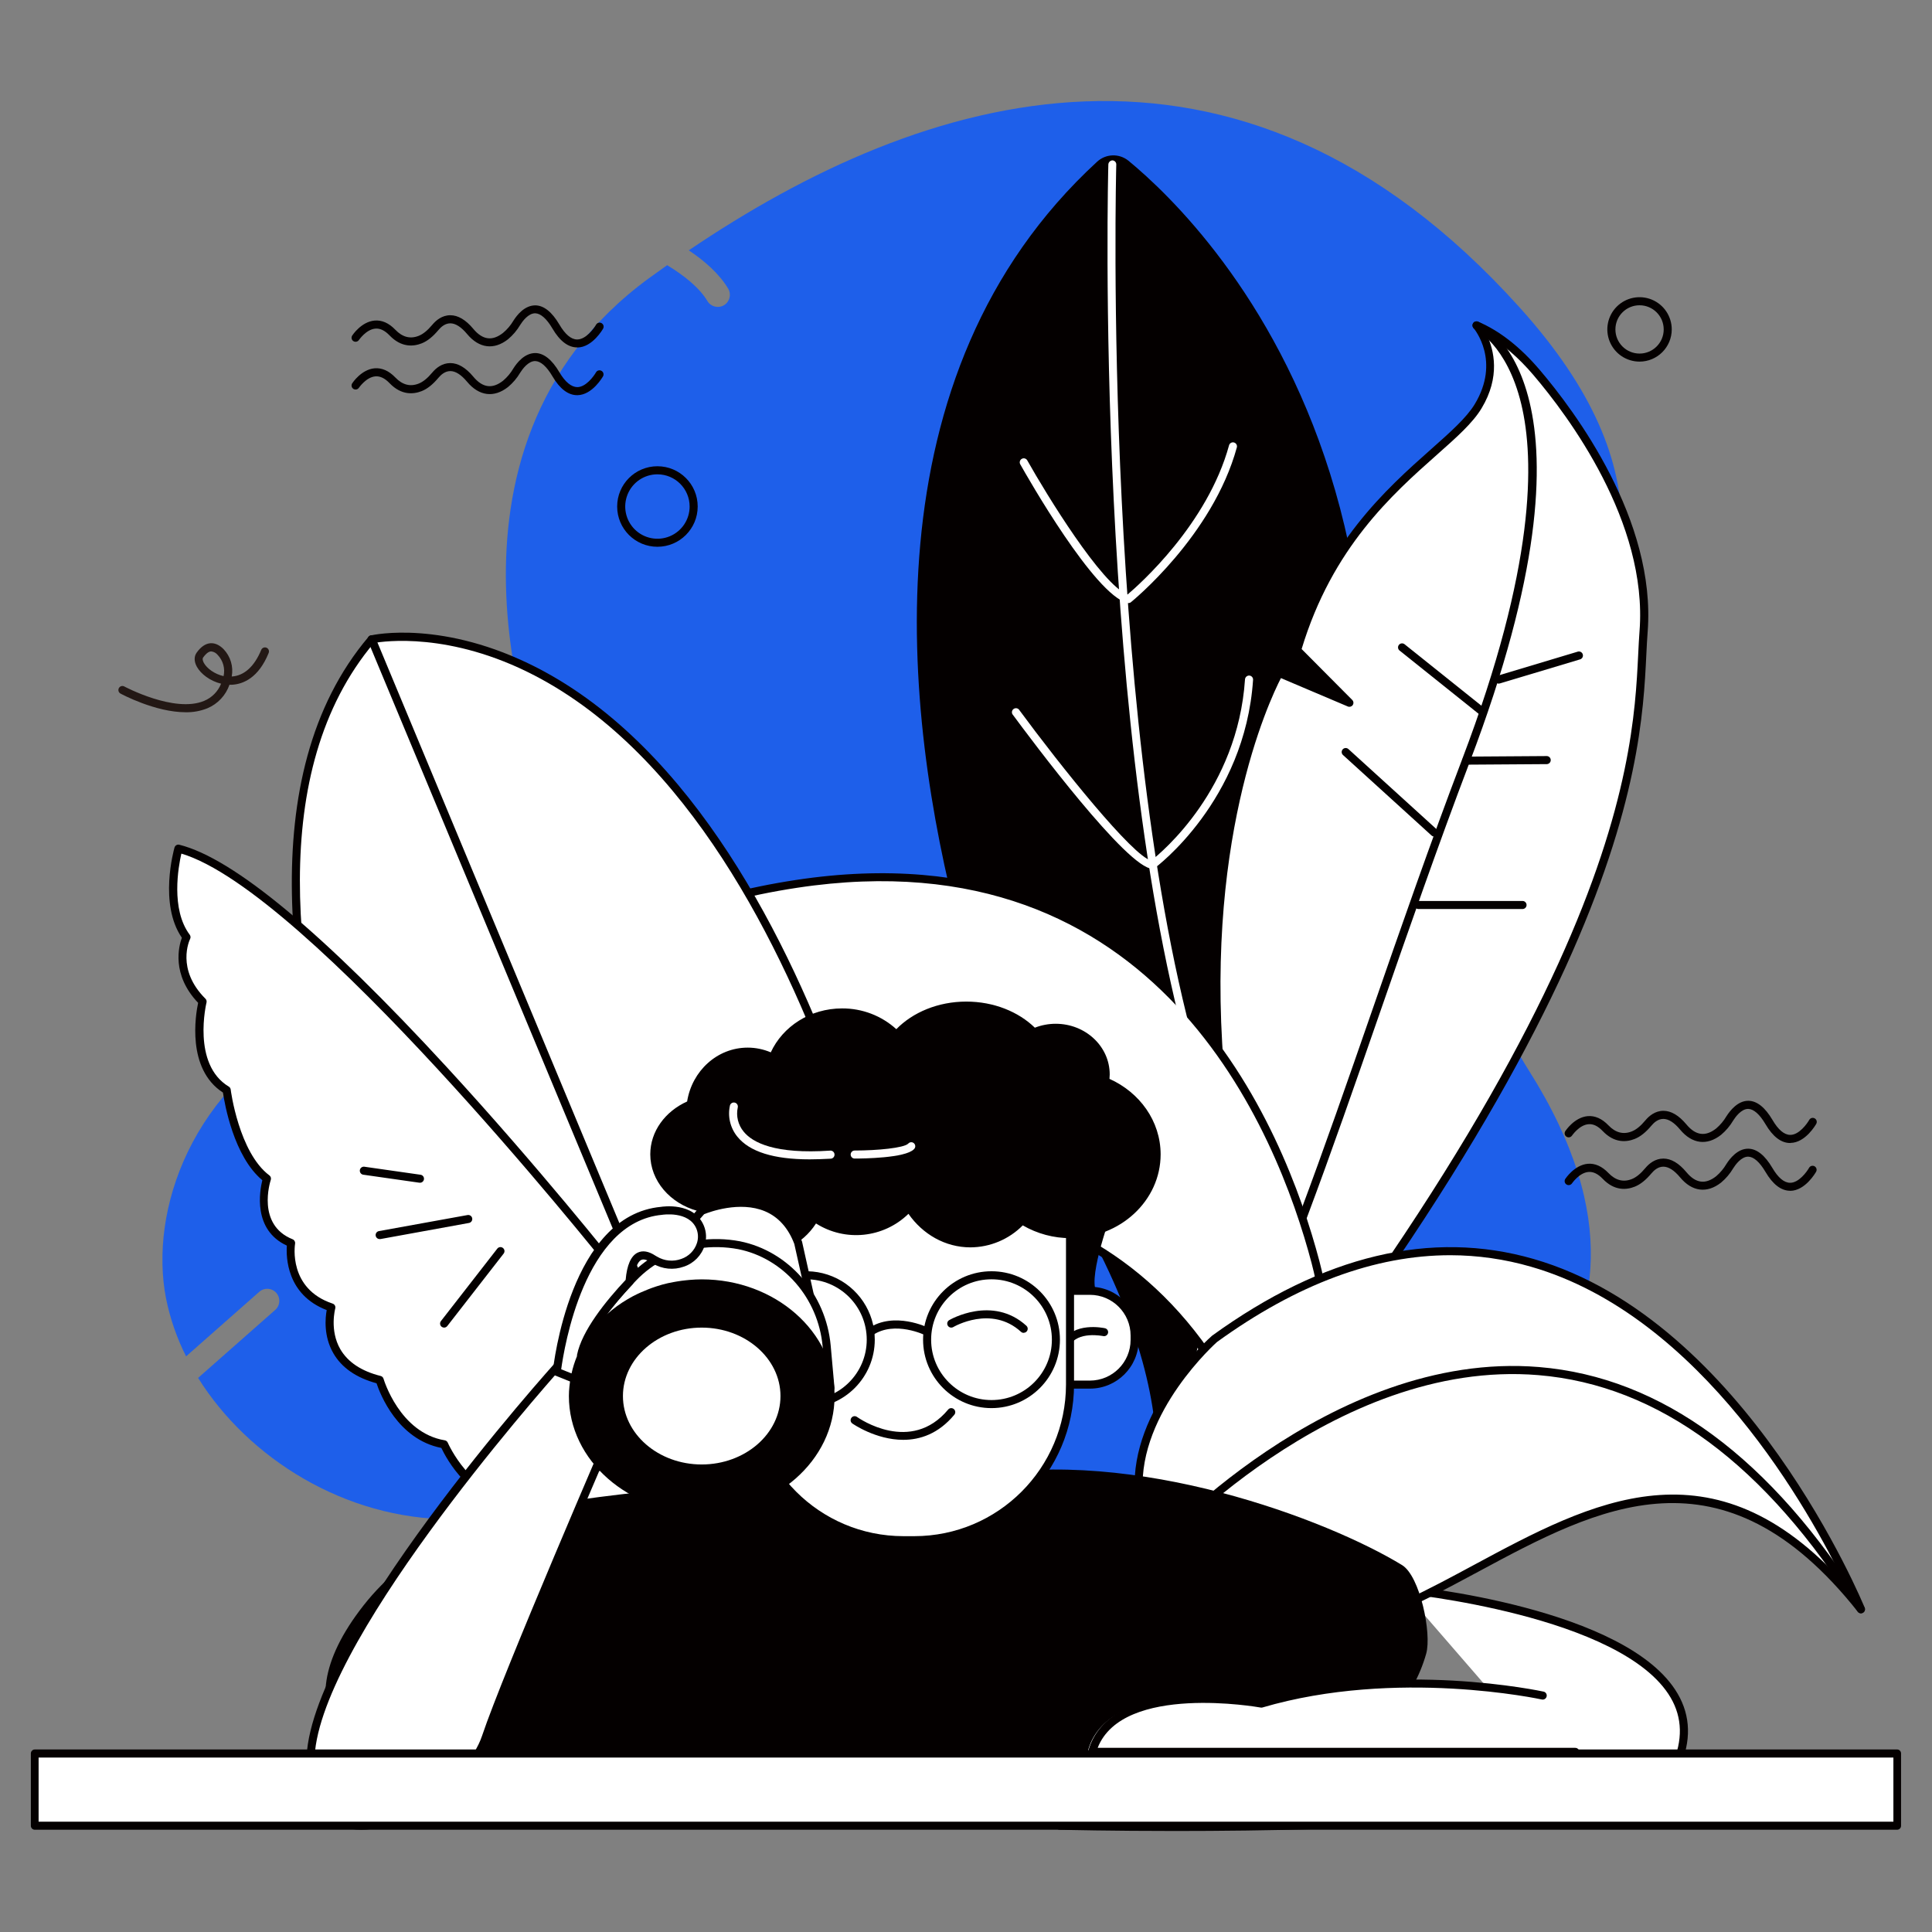 <?xml version="1.0" standalone="no"?><!DOCTYPE svg PUBLIC "-//W3C//DTD SVG 1.1//EN" "http://www.w3.org/Graphics/SVG/1.1/DTD/svg11.dtd"><svg height="1024" node-id="1" sillyvg="true" template-height="1024" template-width="1024" version="1.1" viewBox="0 0 1024 1024" width="1024" xmlns="http://www.w3.org/2000/svg" xmlns:xlink="http://www.w3.org/1999/xlink"><rect x="0" y="0" width="1024" height="1024" fill="#808080" stroke="none"/><defs node-id="86"></defs><g node-id="250"><path d="M 805.48 163.00 C 654.88 -4.19 488.81 48.93 365.07 132.68 C 373.32 138.20 381.15 144.98 385.94 152.97 C 387.76 156.01 386.77 159.94 383.73 161.76 C 380.69 163.58 376.76 162.59 374.94 159.55 C 370.58 152.29 362.28 145.81 353.61 140.55 C 350.43 142.79 347.27 145.05 344.16 147.32 C 218.46 239.08 286.50 405.73 286.50 405.73 C 286.50 405.73 329.03 460.78 168.60 541.73 C 101.00 575.86 79.00 642.00 88.00 688.18 C 90.15 698.85 93.72 709.18 98.63 718.90 L 137.29 684.79 C 138.99 683.21 141.42 682.68 143.63 683.40 C 145.84 684.12 147.49 685.99 147.93 688.27 C 148.37 690.56 147.53 692.90 145.75 694.39 L 105.00 730.32 C 131.52 772.80 182.77 805.25 239.42 805.25 L 754.42 786.25 C 754.42 786.25 908.81 723.00 810.36 567.43 C 711.91 411.86 964.71 339.79 805.48 163.00 Z" fill="#1e5fea" fill-rule="nonzero" group-id="1" node-id="90" stroke="none" target-height="809.44" target-width="885.71" target-x="79" target-y="-4.19"></path></g><path d="M 508.67 492.51 C 478.39 377.31 459.00 198.45 581.46 85.74 C 586.10 81.44 593.19 81.21 598.10 85.19 C 640.65 120.19 820.61 296.78 657.79 671.66 C 657.79 671.66 627.92 735.66 644.99 808.20 L 602.32 821.00 C 602.32 821.00 641.25 764.38 570.85 641.47 C 544.00 594.57 522.41 544.78 508.67 492.51 Z" fill="#040000" fill-rule="nonzero" node-id="93" stroke="none" target-height="739.795" target-width="361.61" target-x="459" target-y="81.205"></path><path d="M 567.11 887.18 L 551.11 873.06 C 645.86 812.15 647.53 576.87 647.53 576.87 C 633.23 434.47 678.00 356.72 678.00 356.72 L 715.26 372.54 L 687.53 344.64 C 710.99 265.19 768.66 239.84 783.46 215.34 C 798.26 190.84 782.60 172.46 782.60 172.46 C 795.02 177.74 805.68 187.15 814.38 197.36 C 836.81 223.68 875.38 279.13 871.16 334.60 C 866.94 390.07 881.77 522.43 567.11 887.18 Z" fill="#ffffff" fill-rule="nonzero" node-id="95" stroke="none" target-height="714.72" target-width="330.66" target-x="551.11" target-y="172.46"></path><path d="M 567.11 889.31 C 566.59 889.31 566.09 889.12 565.70 888.78 L 549.70 874.66 C 549.20 874.22 548.93 873.57 548.98 872.90 C 549.03 872.23 549.41 871.62 549.98 871.27 C 642.68 811.66 645.40 579.19 645.41 576.85 C 631.21 435.64 675.67 356.44 676.12 355.66 C 676.66 354.73 677.81 354.34 678.80 354.76 L 706.00 366.32 L 686.00 346.15 C 685.45 345.60 685.25 344.79 685.47 344.04 C 701.93 288.29 734.71 259.21 758.64 237.97 C 768.64 229.10 777.27 221.45 781.64 214.23 C 795.43 191.41 781.58 174.55 780.98 173.84 C 780.34 173.09 780.30 171.99 780.89 171.19 C 781.47 170.40 782.53 170.11 783.44 170.50 C 794.74 175.30 805.70 183.87 816.01 195.97 C 834.75 217.97 877.85 275.52 873.30 334.76 C 873.01 338.48 872.81 342.54 872.59 346.99 C 869.64 407.09 862.74 547.82 568.78 888.58 C 568.41 889.01 567.88 889.27 567.31 889.31 Z M 554.62 873.31 L 566.91 884.16 C 858.54 545.69 865.36 406.36 868.28 346.80 C 868.50 342.30 868.70 338.20 868.99 334.44 C 873.43 276.78 831.12 220.34 812.72 198.75 C 804.82 189.48 796.57 182.39 788.12 177.60 C 791.80 185.45 795.37 199.68 785.24 216.45 C 780.55 224.22 772.12 231.70 761.44 241.17 C 738.07 261.90 706.13 290.25 689.89 344.00 L 716.73 371.00 C 717.44 371.72 717.55 372.85 716.98 373.69 C 716.41 374.53 715.33 374.85 714.39 374.46 L 678.92 359.41 C 672.73 371.41 636.72 447.85 649.66 576.61 C 648.72 618.84 644.48 660.94 637.00 702.51 C 620.90 789.53 593.20 847.00 554.62 873.30 Z" fill="#040000" fill-rule="nonzero" node-id="97" stroke="none" target-height="719.204" target-width="328.92" target-x="548.93" target-y="170.11"></path><path d="M 551.12 875.20 C 550.19 875.19 549.37 874.59 549.09 873.70 C 548.81 872.81 549.14 871.85 549.90 871.31 C 630.20 815.10 675.26 685.31 727.44 535.06 C 742.44 491.86 757.95 447.18 774.99 402.39 C 813.77 300.44 813.42 243.77 806.30 214.18 C 798.67 182.49 781.85 174.49 781.68 174.41 C 780.62 173.92 780.15 172.66 780.62 171.59 C 780.85 171.07 781.27 170.67 781.80 170.47 C 782.33 170.27 782.92 170.28 783.43 170.52 C 786.37 171.83 854.67 204.92 778.97 403.91 C 761.97 448.64 746.46 493.29 731.47 536.46 C 679.05 687.46 633.78 817.80 552.34 874.81 C 551.98 875.06 551.56 875.20 551.12 875.20 Z" fill="#040000" fill-rule="nonzero" node-id="99" stroke="none" target-height="704.934" target-width="305.859" target-x="548.811" target-y="170.266"></path><path d="M 666.00 967.67 C 666.00 967.67 725.39 775.67 697.26 669.00 C 680.68 606.17 619.11 438.60 422.20 468.47 C 225.29 498.34 250.29 643.40 337.81 639.14 C 419.12 635.14 586.81 590.70 662.81 758.91 C 673.55 782.67 676.81 811.36 672.24 838.57 L 650.41 967.67 Z" fill="#ffffff" fill-rule="nonzero" node-id="101" stroke="none" target-height="529.07" target-width="500.1" target-x="225.29" target-y="438.6"></path><path d="M 666.00 969.80 L 650.38 969.80 C 649.75 969.80 649.15 969.53 648.75 969.05 C 648.34 968.57 648.17 967.93 648.28 967.31 L 670.10 838.21 C 674.63 811.42 671.25 782.84 660.84 759.79 C 595.72 615.69 463.05 629.16 375.25 638.06 C 361.72 639.43 348.95 640.73 337.92 641.27 C 302.10 642.99 273.74 619.67 270.35 585.77 C 267.89 561.16 278.88 536.29 301.29 515.77 C 327.85 491.41 369.55 474.34 421.88 466.40 C 616.44 436.90 680.71 597.91 699.33 668.50 C 727.33 774.50 668.64 966.42 668.05 968.34 C 667.76 969.22 666.93 969.81 666.00 969.80 Z M 652.89 965.54 L 664.42 965.54 C 669.86 947.32 721.54 769.45 695.19 669.54 C 676.87 600.06 613.59 441.59 422.52 470.54 C 314.06 487.00 270.07 540.07 274.60 585.34 C 277.75 616.91 304.29 638.68 337.71 637.01 C 348.63 636.48 361.35 635.18 374.82 633.82 C 463.82 624.82 598.34 611.13 664.73 758.03 C 675.64 782.19 679.05 810.91 674.31 838.92 Z" fill="#040000" fill-rule="nonzero" node-id="103" stroke="none" target-height="532.912" target-width="459.44" target-x="267.89" target-y="436.9"></path><path d="M 261.00 799.66 C 261.00 799.66 77.53 479.66 197.00 338.86 C 197.00 338.86 346.33 304.73 444.46 577.80 C 517.38 780.72 418.85 829.53 261.00 799.66 Z" fill="#ffffff" fill-rule="nonzero" node-id="105" stroke="none" target-height="524.8" target-width="439.85" target-x="77.53" target-y="304.73"></path><path d="M 338.16 809.90 C 315.18 809.90 289.32 807.19 260.59 801.76 C 259.98 801.65 259.45 801.29 259.14 800.76 C 258.68 799.95 212.80 719.44 182.14 622.76 C 153.77 533.15 133.00 411.00 195.36 337.49 C 195.65 337.14 196.06 336.89 196.51 336.79 C 198.07 336.43 235.17 328.38 284.90 354.04 C 367.50 396.67 418.35 498.86 446.46 577.04 C 479.09 667.83 479.20 733.13 446.80 771.11 C 424.78 797.00 388.37 809.90 338.16 809.90 Z M 262.36 797.75 C 351.66 814.49 412.63 804.62 443.55 768.38 C 474.89 731.65 474.55 667.77 442.44 578.52 C 414.64 501.16 364.44 400.10 283.26 357.99 C 238.44 334.75 203.37 339.87 198.13 340.81 C 84.92 475.63 252.00 779.34 262.36 797.75 Z" fill="#040000" fill-rule="nonzero" node-id="107" stroke="none" target-height="486.11" target-width="394.28" target-x="84.92" target-y="328.38"></path><path d="M 196.99 338.86 L 388.99 799.66" fill="#ffffff" fill-rule="nonzero" node-id="109" stroke="none" target-height="460.8" target-width="192" target-x="196.99" target-y="338.86"></path><path d="M 389.00 801.80 C 388.13 801.81 387.34 801.29 387.00 800.49 L 195.00 339.69 C 194.53 338.59 195.05 337.31 196.16 336.85 C 197.26 336.38 198.53 336.90 199.00 338.00 L 391.00 798.80 C 391.22 799.32 391.22 799.91 391.01 800.43 C 390.79 800.95 390.38 801.37 389.86 801.59 C 389.59 801.72 389.30 801.80 389.00 801.80 Z" fill="#040000" fill-rule="nonzero" node-id="111" stroke="none" target-height="465.433" target-width="196.689" target-x="194.533" target-y="336.378"></path><path d="M 325.00 671.66 C 325.00 671.66 162.85 466.86 94.59 449.80 C 94.59 449.80 86.05 479.66 98.85 496.73 C 98.85 496.73 90.32 513.80 107.39 530.86 C 107.39 530.86 98.85 565.00 120.19 577.80 C 120.19 577.80 124.45 611.93 141.52 624.73 C 141.52 624.73 132.99 650.33 154.32 658.86 C 154.32 658.86 150.05 684.46 175.65 693.00 C 175.65 693.00 167.12 722.86 201.25 731.40 C 201.25 731.40 209.79 761.26 235.39 765.53 C 235.39 765.53 248.19 795.40 273.79 795.40 L 346.32 765.53 Z" fill="#ffffff" fill-rule="nonzero" node-id="113" stroke="none" target-height="345.6" target-width="260.27" target-x="86.05" target-y="449.8"></path><path d="M 273.79 797.53 C 249.58 797.53 236.54 772.97 233.91 767.43 C 210.76 762.86 201.47 738.88 199.57 733.16 C 188.80 730.24 181.10 724.90 176.69 717.26 C 171.43 708.15 172.41 698.44 173.16 694.37 C 151.88 686.21 151.62 666.16 152.04 660.20 C 133.88 651.81 137.65 631.20 139.04 625.53 C 123.85 612.94 119.04 584.88 118.17 579.08 C 98.81 566.54 103.68 537.80 105.01 531.53 C 90.72 516.53 94.78 501.38 96.39 497.02 C 84.13 479.21 92.14 450.45 92.49 449.21 C 92.81 448.11 93.94 447.45 95.06 447.73 C 123.79 454.91 171.51 494.60 236.92 565.73 C 285.48 618.51 326.21 669.87 326.62 670.38 C 326.82 670.63 326.96 670.92 327.03 671.23 L 348.36 765.10 C 348.59 766.11 348.05 767.15 347.09 767.54 L 274.60 797.37 C 274.34 797.48 274.07 797.53 273.79 797.53 Z M 96.13 452.43 C 94.55 459.32 90.42 481.94 100.56 495.43 C 101.04 496.08 101.12 496.94 100.76 497.66 C 100.45 498.30 93.19 513.66 108.89 529.34 C 109.41 529.86 109.63 530.62 109.46 531.34 C 109.38 531.67 101.57 564.10 121.28 575.93 C 121.83 576.27 122.20 576.84 122.28 577.49 C 122.28 577.82 126.64 610.88 142.78 622.99 C 143.51 623.54 143.81 624.49 143.52 625.36 C 143.20 626.36 135.90 649.17 155.09 656.84 C 156.02 657.21 156.56 658.18 156.40 659.17 C 156.25 660.17 152.79 683.10 176.31 690.94 C 177.39 691.30 178.00 692.45 177.68 693.54 C 177.68 693.65 174.55 705.05 180.39 715.13 C 184.39 721.97 191.55 726.74 201.75 729.29 C 202.49 729.47 203.07 730.04 203.28 730.77 C 203.37 731.06 211.78 759.40 235.72 763.39 C 236.44 763.51 237.04 763.98 237.33 764.65 C 237.45 764.93 249.75 792.90 273.33 793.22 L 343.80 764.22 L 323.00 672.61 C 315.20 662.80 162.69 472.23 96.13 452.43 Z" fill="#040000" fill-rule="nonzero" node-id="115" stroke="none" target-height="350.079" target-width="264.459" target-x="84.13" target-y="447.454"></path><path d="M 743.12 842.33 C 743.12 842.33 922.36 859.40 888.19 936.20 C 870.76 975.37 561.65 967.67 561.65 967.67 C 561.65 967.67 542.00 946.16 618.50 910.60 C 691.92 876.46 798.59 906.33 798.59 906.33" fill="#ffffff" fill-rule="nonzero" node-id="117" stroke="none" target-height="133.04" target-width="380.36" target-x="542" target-y="842.33"></path><path d="M 623.00 970.46 C 589.17 970.46 565.00 969.89 561.59 969.80 C 561.01 969.79 560.46 969.54 560.07 969.11 C 559.91 968.93 556.07 964.63 557.61 956.99 C 559.67 946.71 571.75 929.99 617.61 908.66 C 655.97 890.83 703.32 890.59 736.28 893.54 C 757.50 895.39 778.54 898.98 799.17 904.28 C 800.30 904.60 800.97 905.78 800.65 906.91 C 800.33 908.04 799.15 908.71 798.02 908.39 C 796.96 908.09 691.26 879.13 619.41 912.53 C 573.13 934.05 563.48 950.03 561.86 957.63 C 561.15 960.30 561.48 963.13 562.79 965.56 C 649.15 967.65 872.48 966.27 886.25 935.33 C 891.98 922.44 891.73 910.49 885.49 899.80 C 859.96 856.09 744.09 844.57 742.93 844.45 C 742.37 844.40 741.85 844.13 741.49 843.69 C 741.13 843.25 740.95 842.69 741.01 842.13 C 741.05 841.56 741.32 841.04 741.76 840.68 C 742.20 840.31 742.77 840.15 743.33 840.21 C 748.19 840.67 862.54 852.05 889.17 897.65 C 896.17 909.59 896.47 922.85 890.17 937.06 C 877.13 966.29 714.63 970.46 623.00 970.46 Z" fill="#040000" fill-rule="nonzero" node-id="119" stroke="none" target-height="130.314" target-width="340.4" target-x="556.07" target-y="840.146"></path><path d="M 986.32 852.93 C 986.32 852.93 864.26 550.00 643.82 709.53 C 643.82 709.53 554.19 788.12 642.16 849.99 C 748.26 924.62 858.17 691.14 986.32 852.93 Z" fill="#ffffff" fill-rule="nonzero" node-id="121" stroke="none" target-height="374.62" target-width="432.13" target-x="554.19" target-y="550"></path><path d="M 688.69 867.40 C 672.69 867.40 656.84 862.92 640.93 851.73 C 615.93 834.18 602.69 813.55 601.45 790.42 C 599.10 746.42 640.65 709.48 642.45 707.93 C 701.36 665.29 758.62 651.65 812.80 667.27 C 925.80 699.85 987.72 850.62 988.33 852.14 C 988.74 853.12 988.35 854.26 987.43 854.79 C 986.51 855.33 985.33 855.10 984.68 854.26 C 912.76 763.50 847.00 798.87 783.43 833.09 C 750.94 850.56 719.64 867.40 688.69 867.40 Z M 768.69 665.29 C 728.75 665.29 687.34 680.66 645.04 711.29 C 644.78 711.53 603.43 748.29 605.68 790.29 C 606.85 812.04 619.52 831.56 643.35 848.29 C 687.94 879.65 733.35 855.23 781.35 829.38 C 843.54 795.92 907.75 761.38 977.93 839.76 C 959.62 801.68 902.20 697.55 811.52 671.41 C 797.61 667.37 783.20 665.31 768.72 665.29 Z" fill="#040000" fill-rule="nonzero" node-id="123" stroke="none" target-height="228" target-width="389.636" target-x="599.1" target-y="651.65"></path><path d="M 986.32 855.07 C 985.58 855.07 984.90 854.69 984.51 854.07 C 936.00 776.26 879.05 734.13 815.40 728.85 C 706.33 719.76 613.51 823.34 612.59 824.39 C 612.10 825.02 611.30 825.32 610.52 825.18 C 609.74 825.04 609.10 824.47 608.86 823.71 C 608.62 822.95 608.83 822.12 609.39 821.56 C 610.33 820.50 704.56 715.36 815.73 724.56 C 880.80 729.95 938.81 772.75 988.13 851.78 C 988.75 852.78 988.45 854.09 987.45 854.72 C 987.11 854.94 986.72 855.06 986.32 855.07 Z" fill="#040000" fill-rule="nonzero" node-id="125" stroke="none" target-height="139.71" target-width="380.128" target-x="608.623" target-y="715.36"></path><path d="M 755.92 876.46 C 758.92 865.74 752.63 835.34 743.12 829.53 C 703.83 805.53 601.89 766.68 516.99 782.60 C 448.72 795.40 410.73 778.25 367.65 786.86 C 324.99 795.40 239.65 791.13 192.72 850.86 C 145.79 910.59 187.94 944.46 243.92 940.46 C 303.65 936.20 448.72 936.20 448.72 936.20 L 687.65 936.20 C 687.65 936.20 741.73 926.72 755.92 876.46 Z" fill="#040000" fill-rule="nonzero" node-id="127" stroke="none" target-height="177.78" target-width="613.13" target-x="145.79" target-y="766.68"></path><path d="M 367.57 684.16 L 416.57 684.16 L 416.57 684.16 L 416.57 733.88 L 416.57 733.88 L 367.57 733.88 C 364.50 733.88 362.02 731.40 362.02 728.33 L 362.02 689.71 C 362.02 686.64 364.50 684.16 367.57 684.16 Z" fill="#ffffff" fill-rule="nonzero" node-id="129" stroke="none" target-height="49.72" target-width="54.55" target-x="362.02" target-y="684.16"></path><path d="M 416.52 736.00 L 385.70 736.00 C 371.45 735.98 359.90 724.43 359.88 710.18 L 359.88 707.84 C 359.89 693.58 371.44 682.02 385.70 682.00 L 416.52 682.00 C 417.09 682.00 417.63 682.23 418.03 682.63 C 418.43 683.03 418.65 683.57 418.65 684.14 L 418.65 733.85 C 418.66 734.42 418.43 734.97 418.03 735.37 C 417.63 735.77 417.09 736.00 416.52 736.00 Z M 385.70 686.29 C 373.80 686.31 364.16 695.95 364.15 707.85 L 364.15 710.19 C 364.17 722.08 373.81 731.72 385.70 731.74 L 414.39 731.74 L 414.39 686.29 Z" fill="#040000" fill-rule="nonzero" node-id="131" stroke="none" target-height="54" target-width="58.775" target-x="359.88" target-y="682"></path><path d="M 578.94 733.87 L 563.83 733.87 L 560.74 733.58 L 557.91 732.81 L 555.29 731.56 L 552.92 729.88 L 550.90 727.86 L 549.22 725.49 L 547.97 722.87 L 547.20 720.04 L 546.91 716.95 L 546.91 701.08 L 547.20 697.99 L 547.97 695.16 L 549.22 692.54 L 550.90 690.17 L 552.92 688.15 L 555.29 686.47 L 557.91 685.22 L 560.74 684.45 L 563.83 684.16 L 578.94 684.16 L 582.05 684.39 L 584.96 684.98 L 587.70 685.92 L 590.28 687.23 L 592.70 688.86 L 594.83 690.74 L 596.71 692.88 L 598.35 695.29 L 599.65 697.88 L 600.60 700.61 L 601.19 703.52 L 601.42 706.63 L 601.42 711.39 L 601.19 714.50 L 600.60 717.41 L 599.66 720.15 L 598.35 722.74 L 596.72 725.15 L 594.84 727.29 L 592.70 729.17 L 590.29 730.80 L 587.70 732.11 L 584.96 733.05 L 582.05 733.64 L 578.94 733.87 Z" fill="#ffffff" fill-rule="nonzero" group-id="2" node-id="135" stroke="none" target-height="49.71" target-width="54.51" target-x="546.91" target-y="684.16"></path><path d="M 577.72 736.00 L 546.90 736.00 C 545.72 735.99 544.77 735.04 544.77 733.86 L 544.77 684.16 C 544.76 683.59 544.99 683.04 545.39 682.64 C 545.79 682.23 546.33 682.00 546.90 682.00 L 577.72 682.00 C 591.98 682.02 603.53 693.57 603.54 707.83 L 603.54 710.17 C 603.53 724.43 591.98 735.98 577.72 736.00 Z M 549.00 731.74 L 577.68 731.74 C 589.58 731.73 599.22 722.09 599.24 710.19 L 599.24 707.85 C 599.23 695.95 589.58 686.30 577.68 686.29 L 549.00 686.29 Z" fill="#040000" fill-rule="nonzero" node-id="138" stroke="none" target-height="54" target-width="58.775" target-x="544.765" target-y="682"></path><path d="M 585.25 706.07 C 585.25 706.07 569.85 702.71 565.05 712.52" fill="#ffffff" fill-rule="nonzero" node-id="140" stroke="none" target-height="9.81" target-width="20.2" target-x="565.05" target-y="702.71"></path><path d="M 565.00 714.65 C 564.68 714.65 564.36 714.57 564.07 714.43 C 563.56 714.19 563.17 713.75 562.98 713.21 C 562.79 712.68 562.82 712.09 563.07 711.58 C 568.55 700.39 584.95 703.83 585.65 703.99 C 586.80 704.24 587.53 705.37 587.28 706.52 C 587.02 707.67 585.89 708.39 584.74 708.15 C 584.60 708.15 570.91 705.28 566.90 713.46 C 566.54 714.18 565.81 714.64 565.00 714.65 Z" fill="#040000" fill-rule="nonzero" node-id="142" stroke="none" target-height="14.26" target-width="24.738" target-x="562.79" target-y="700.39"></path><path d="M 462.38 601.70 L 501.05 601.70 C 537.54 601.70 567.13 631.29 567.13 667.78 L 567.13 730.92 C 567.13 778.10 528.89 816.34 481.71 816.34 L 481.71 816.34 C 434.53 816.34 396.29 778.10 396.29 730.92 L 396.29 667.78 C 396.29 631.29 425.88 601.70 462.37 601.70 Z" fill="#ffffff" fill-rule="nonzero" node-id="144" stroke="none" target-height="214.64" target-width="170.84" target-x="396.29" target-y="601.7"></path><path d="M 484.63 818.47 L 478.80 818.47 C 432.08 818.41 394.22 780.55 394.16 733.83 L 394.16 601.70 C 394.16 600.52 395.12 599.56 396.30 599.56 L 567.13 599.56 C 567.70 599.56 568.24 599.79 568.64 600.19 C 569.04 600.59 569.26 601.13 569.26 601.70 L 569.26 733.83 C 569.21 780.55 531.35 818.41 484.63 818.47 Z M 398.43 603.83 L 398.43 733.83 C 398.48 778.20 434.43 814.15 478.80 814.20 L 484.63 814.20 C 529.00 814.15 564.95 778.20 565.00 733.83 L 565.00 603.83 Z" fill="#040000" fill-rule="nonzero" node-id="146" stroke="none" target-height="218.91" target-width="175.103" target-x="394.16" target-y="599.56"></path><path d="M 588.05 571.82 C 588.12 571.04 588.17 570.27 588.17 569.47 C 588.17 554.64 575.36 542.62 559.55 542.62 C 555.77 542.62 552.01 543.32 548.49 544.70 C 539.80 536.25 526.76 530.86 512.16 530.86 C 497.16 530.86 483.75 536.59 475.07 545.48 C 467.20 538.34 456.94 534.42 446.31 534.48 C 429.38 534.48 414.85 544.07 408.53 557.77 C 404.66 556.12 400.50 555.26 396.30 555.26 C 380.14 555.26 366.77 567.61 364.19 583.81 C 352.61 589.03 344.66 599.60 344.66 611.81 C 344.66 625.88 355.17 637.81 369.66 641.81 C 374.36 654.33 385.73 663.13 399.03 664.53 C 412.33 665.94 425.28 659.72 432.50 648.46 C 448.04 658.32 468.32 656.20 481.50 643.35 C 489.01 654.13 500.92 661.13 514.37 661.13 C 524.79 661.07 534.76 656.87 542.09 649.47 C 549.77 653.92 558.49 656.26 567.36 656.24 C 593.76 656.24 615.16 636.34 615.16 611.80 C 615.12 594.18 604.05 579.00 588.05 571.82 Z" fill="#040000" fill-rule="nonzero" node-id="148" stroke="none" target-height="135.082" target-width="270.5" target-x="344.66" target-y="530.86"></path><path d="M 376.09 706.07 C 376.09 706.07 391.49 702.71 396.30 712.52" fill="#ffffff" fill-rule="nonzero" node-id="150" stroke="none" target-height="9.81" target-width="20.21" target-x="376.09" target-y="702.71"></path><path d="M 396.30 714.65 C 395.48 714.65 394.74 714.19 394.38 713.45 C 390.38 705.28 376.68 708.12 376.54 708.15 C 375.78 708.35 374.98 708.11 374.45 707.54 C 373.91 706.97 373.73 706.15 373.98 705.41 C 374.23 704.67 374.87 704.12 375.64 703.99 C 376.33 703.83 392.74 700.40 398.21 711.58 C 398.46 712.09 398.49 712.68 398.30 713.21 C 398.11 713.75 397.72 714.19 397.21 714.43 C 396.93 714.57 396.62 714.65 396.30 714.65 Z" fill="#040000" fill-rule="nonzero" node-id="152" stroke="none" target-height="14.251" target-width="24.756" target-x="373.734" target-y="700.4"></path><path d="M 98.41 377.51 C 82.41 377.51 64.63 368.04 63.70 367.51 C 62.79 366.90 62.48 365.70 63.00 364.72 C 63.51 363.75 64.68 363.33 65.70 363.75 C 65.97 363.90 92.51 378.08 108.18 371.48 C 112.29 369.79 115.54 366.50 117.18 362.37 C 111.39 360.98 106.44 357.22 104.33 353.37 C 102.83 350.65 102.79 347.94 104.22 345.93 C 106.42 342.84 108.86 341.16 111.46 340.93 C 113.87 340.75 116.21 341.78 118.46 344.02 C 122.18 347.88 123.81 353.30 122.82 358.57 C 129.45 358.14 134.82 353.26 138.45 344.46 C 138.90 343.37 140.14 342.85 141.24 343.29 C 142.33 343.74 142.85 344.99 142.40 346.08 C 137.00 359.40 128.82 362.59 123.00 362.93 C 122.53 362.93 122.07 362.93 121.62 362.93 C 119.67 368.56 115.41 373.10 109.91 375.41 C 106.26 376.87 102.35 377.58 98.41 377.51 Z M 112.00 345.26 L 111.79 345.26 C 110.19 345.39 108.67 347.08 107.68 348.47 C 107.08 349.31 107.68 350.64 108.05 351.36 C 109.69 354.31 113.79 357.31 118.50 358.36 C 119.41 354.34 118.24 350.12 115.39 347.14 C 114.55 346.10 113.33 345.42 112.00 345.26 Z" fill="#231815" fill-rule="nonzero" node-id="154" stroke="none" target-height="37.33" target-width="80.365" target-x="62.482" target-y="340.75"></path><path d="M 948.82 605.82 C 944.04 605.82 939.64 602.46 935.74 595.82 C 932.65 590.57 929.50 587.82 926.61 587.74 L 926.54 587.74 C 922.90 587.74 919.81 592.03 918.64 593.89 C 916.94 596.77 914.76 599.34 912.20 601.49 C 904.74 607.35 896.84 606.34 890.50 598.73 C 887.37 594.96 884.37 593.05 881.59 593.05 C 878.81 593.05 876.66 594.96 875.32 596.57 C 872.32 600.15 869.43 602.47 866.43 603.66 C 862.13 605.37 855.69 606.03 849.43 599.44 C 846.93 596.83 844.43 595.61 841.87 595.86 C 836.96 596.30 833.25 601.86 833.21 601.86 C 832.56 602.85 831.24 603.12 830.26 602.47 C 829.27 601.83 828.99 600.51 829.64 599.52 C 829.84 599.22 834.49 592.22 841.46 591.58 C 845.33 591.24 849.06 592.86 852.51 596.46 C 856.25 600.37 860.42 601.46 864.91 599.66 C 867.23 598.74 869.58 596.82 872.09 593.81 C 874.01 591.50 877.23 588.75 881.64 588.75 C 885.74 588.75 889.84 591.18 893.83 595.97 C 898.75 601.88 903.92 602.58 909.61 598.11 C 911.79 596.26 913.63 594.05 915.08 591.59 C 917.00 588.59 921.08 583.44 926.59 583.44 L 926.72 583.44 C 931.24 583.51 935.53 586.93 939.47 593.62 C 942.54 598.86 945.71 601.51 948.87 601.51 L 948.93 601.51 C 953.49 601.51 957.68 595.77 958.93 593.58 C 959.50 592.55 960.80 592.19 961.83 592.76 C 962.86 593.33 963.22 594.63 962.65 595.66 C 962.42 596.07 956.97 605.66 949.00 605.77 Z" fill="#040000" fill-rule="nonzero" node-id="156" stroke="none" target-height="23.91" target-width="134.231" target-x="828.994" target-y="583.44"></path><path d="M 948.82 631.13 C 944.04 631.13 939.64 627.77 935.74 621.13 C 932.65 615.89 929.50 613.13 926.61 613.05 L 926.54 613.05 C 922.90 613.05 919.81 617.35 918.64 619.21 C 916.94 622.09 914.76 624.66 912.20 626.80 C 904.74 632.66 896.84 631.65 890.50 624.04 C 887.37 620.27 884.37 618.36 881.59 618.36 C 878.81 618.36 876.66 620.28 875.32 621.88 C 872.32 625.46 869.43 627.78 866.43 628.97 C 862.13 630.68 855.69 631.34 849.43 624.75 C 846.93 622.15 844.43 620.94 841.87 621.17 C 836.96 621.62 833.25 627.17 833.21 627.17 C 832.57 628.16 831.25 628.43 830.26 627.79 C 829.27 627.15 829.00 625.83 829.64 624.84 C 829.84 624.54 834.49 617.54 841.46 616.84 C 845.33 616.48 849.06 618.12 852.51 621.72 C 856.25 625.63 860.42 626.72 864.91 624.93 C 867.23 624.00 869.58 622.09 872.09 619.07 C 874.01 616.77 877.23 614.07 881.64 614.07 C 885.74 614.07 889.84 616.49 893.83 621.28 C 898.75 627.20 903.92 627.90 909.61 623.42 C 911.75 621.59 913.57 619.42 915.00 617.00 C 916.92 613.94 921.00 608.84 926.51 608.84 L 926.64 608.84 C 931.16 608.90 935.45 612.33 939.39 619.02 C 942.46 624.25 945.63 626.90 948.79 626.90 L 948.85 626.90 C 953.41 626.90 957.60 621.16 958.85 618.97 C 959.42 617.94 960.72 617.58 961.75 618.15 C 962.78 618.72 963.14 620.02 962.57 621.05 C 962.34 621.46 956.89 631.05 948.92 631.17 Z" fill="#040000" fill-rule="nonzero" node-id="158" stroke="none" target-height="23.82" target-width="134.148" target-x="828.997" target-y="608.84"></path><path d="M 305.89 184.13 C 301.11 184.13 296.71 180.78 292.81 174.13 C 289.73 168.89 286.57 166.13 283.68 166.05 L 283.62 166.05 C 279.98 166.05 276.88 170.35 275.72 172.21 C 274.02 175.09 271.84 177.66 269.27 179.81 C 261.82 185.66 253.92 184.66 247.58 177.05 C 244.44 173.28 241.44 171.37 238.67 171.37 L 238.67 171.37 C 235.92 171.37 233.74 173.28 232.41 174.89 C 229.41 178.47 226.52 180.79 223.52 181.98 C 219.21 183.68 212.77 184.34 206.46 177.76 C 203.96 175.15 201.39 173.92 198.89 174.18 C 194.02 174.63 190.29 180.18 190.25 180.18 C 189.61 181.17 188.29 181.44 187.30 180.80 C 186.31 180.16 186.04 178.84 186.68 177.85 C 186.87 177.55 191.52 170.55 198.49 169.91 C 202.36 169.55 206.10 171.19 209.55 174.79 C 213.29 178.70 217.46 179.79 221.94 177.99 C 224.26 177.07 226.61 175.15 229.13 172.14 C 231.05 169.83 234.26 167.08 238.67 167.08 L 238.67 167.08 C 242.77 167.08 246.87 169.51 250.86 174.30 C 255.78 180.21 260.94 180.91 266.63 176.43 C 268.81 174.61 270.66 172.44 272.10 170.00 C 274.04 166.92 278.05 161.85 283.74 161.85 C 288.27 161.91 292.55 165.34 296.49 172.03 C 299.57 177.26 302.73 179.92 305.89 179.92 L 306.00 179.92 C 310.57 179.87 314.75 174.18 316.00 171.98 C 316.61 171.03 317.85 170.72 318.84 171.27 C 319.82 171.82 320.21 173.04 319.73 174.06 C 319.50 174.47 314.05 184.06 306.08 184.18 Z" fill="#040000" fill-rule="nonzero" node-id="160" stroke="none" target-height="23.81" target-width="134.177" target-x="186.037" target-y="161.85"></path><path d="M 305.89 209.45 C 301.11 209.45 296.71 206.09 292.81 199.45 C 289.73 194.20 286.57 191.45 283.68 191.37 L 283.62 191.37 C 279.98 191.37 276.88 195.67 275.72 197.52 C 274.02 200.41 271.84 202.98 269.27 205.12 C 261.82 210.97 253.92 209.97 247.58 202.36 C 244.44 198.59 241.44 196.68 238.67 196.68 L 238.67 196.68 C 235.92 196.68 233.74 198.60 232.41 200.20 C 229.41 203.78 226.52 206.10 223.52 207.29 C 219.21 208.99 212.77 209.65 206.46 203.07 C 203.96 200.46 201.39 199.23 198.89 199.49 C 194.02 199.94 190.29 205.49 190.25 205.49 C 189.61 206.48 188.29 206.75 187.30 206.11 C 186.31 205.47 186.04 204.15 186.68 203.16 C 186.87 202.86 191.52 195.86 198.49 195.21 C 202.36 194.87 206.10 196.49 209.55 200.09 C 213.29 204.00 217.46 205.09 221.94 203.30 C 224.26 202.37 226.61 200.46 229.13 197.44 C 231.05 195.14 234.26 192.44 238.67 192.44 L 238.67 192.44 C 242.77 192.44 246.87 194.86 250.86 199.65 C 255.78 205.56 260.94 206.26 266.63 201.79 C 268.81 199.95 270.66 197.75 272.10 195.28 C 274.04 192.20 278.05 187.14 283.74 187.12 C 288.27 187.19 292.55 190.61 296.49 197.31 C 299.59 202.57 302.87 205.13 305.95 205.19 C 310.52 205.19 314.70 199.45 315.95 197.26 C 316.56 196.31 317.80 196.00 318.79 196.55 C 319.77 197.10 320.16 198.32 319.68 199.34 C 319.45 199.75 314.00 209.34 306.03 209.46 Z" fill="#040000" fill-rule="nonzero" node-id="162" stroke="none" target-height="23.85" target-width="134.127" target-x="186.037" target-y="187.12"></path><path d="M 869.00 191.66 C 862.09 191.66 855.87 187.51 853.22 181.13 C 850.58 174.75 852.04 167.40 856.92 162.52 C 861.80 157.64 869.15 156.18 875.53 158.82 C 881.91 161.47 886.06 167.69 886.06 174.60 C 886.05 184.02 878.42 191.65 869.00 191.66 Z M 869.00 161.80 C 861.93 161.80 856.20 167.53 856.20 174.60 C 856.20 181.67 861.93 187.40 869.00 187.40 C 876.07 187.40 881.80 181.67 881.80 174.60 C 881.79 167.53 876.07 161.81 869.00 161.80 Z" fill="#040000" fill-rule="nonzero" node-id="164" stroke="none" target-height="35.487" target-width="35.487" target-x="850.577" target-y="156.177"></path><path d="M 348.45 289.80 C 336.66 289.80 327.11 280.25 327.11 268.46 C 327.11 256.67 336.66 247.12 348.45 247.12 C 360.24 247.12 369.79 256.67 369.79 268.46 C 369.78 280.24 360.23 289.79 348.45 289.80 Z M 348.45 251.40 C 341.54 251.40 335.32 255.56 332.68 261.94 C 330.04 268.32 331.50 275.66 336.38 280.54 C 341.27 285.43 348.61 286.88 354.99 284.24 C 361.37 281.59 365.52 275.37 365.52 268.46 C 365.51 259.04 357.87 251.41 348.45 251.40 Z" fill="#040000" fill-rule="nonzero" node-id="166" stroke="none" target-height="42.68" target-width="42.68" target-x="327.11" target-y="247.12"></path><path d="M 542.59 706.45 C 542.06 706.45 541.54 706.25 541.15 705.89 C 525.43 691.54 505.48 703.24 505.28 703.36 C 504.27 703.96 502.96 703.64 502.36 702.62 C 501.75 701.61 502.08 700.30 503.09 699.70 C 503.32 699.57 525.99 686.27 544.03 702.70 C 544.67 703.30 544.89 704.23 544.57 705.04 C 544.25 705.86 543.47 706.40 542.59 706.41 Z" fill="#040000" fill-rule="nonzero" node-id="168" stroke="none" target-height="20.184" target-width="43.138" target-x="501.75" target-y="686.27"></path><path d="M 478.74 763.14 C 464.15 763.14 451.94 754.61 451.74 754.47 C 450.78 753.79 450.55 752.46 451.24 751.50 C 451.92 750.53 453.25 750.31 454.21 750.99 C 455.37 751.82 482.75 770.85 502.54 747.10 C 503.29 746.19 504.64 746.07 505.54 746.83 C 506.45 747.58 506.57 748.92 505.82 749.83 C 497.37 760.00 487.61 763.14 478.74 763.14 Z" fill="#040000" fill-rule="nonzero" node-id="170" stroke="none" target-height="24.779" target-width="56.021" target-x="450.553" target-y="746.071"></path><path d="M 525.52 746.33 C 505.49 746.33 489.25 730.09 489.25 710.06 C 489.25 690.03 505.49 673.79 525.52 673.79 C 545.55 673.79 561.79 690.03 561.79 710.06 C 561.77 730.08 545.54 746.31 525.52 746.33 Z M 525.52 678.06 C 507.85 678.06 493.52 692.39 493.52 710.06 C 493.52 727.73 507.85 742.06 525.52 742.06 C 543.19 742.06 557.52 727.73 557.52 710.06 C 557.52 692.39 543.19 678.06 525.52 678.06 Z" fill="#040000" fill-rule="nonzero" node-id="172" stroke="none" target-height="72.54" target-width="72.54" target-x="489.25" target-y="673.79"></path><path d="M 427.39 746.33 C 412.72 746.33 399.49 737.50 393.87 723.95 C 388.26 710.39 391.36 694.79 401.73 684.42 C 412.10 674.04 427.70 670.94 441.26 676.55 C 454.81 682.16 463.65 695.39 463.65 710.06 C 463.63 730.08 447.41 746.30 427.39 746.33 Z M 427.39 678.06 C 409.72 678.06 395.39 692.39 395.39 710.06 C 395.39 727.73 409.72 742.06 427.39 742.06 C 445.06 742.06 459.39 727.73 459.39 710.06 C 459.39 692.39 445.06 678.06 427.39 678.06 Z" fill="#040000" fill-rule="nonzero" node-id="174" stroke="none" target-height="75.397" target-width="75.393" target-x="388.257" target-y="670.937"></path><path d="M 461.52 707.93 C 460.58 707.93 459.74 707.32 459.47 706.42 C 459.20 705.51 459.55 704.54 460.34 704.02 C 474.00 694.90 491.59 703.52 492.34 703.89 C 493.31 704.46 493.68 705.69 493.17 706.69 C 492.67 707.70 491.47 708.15 490.43 707.71 C 490.28 707.63 474.30 699.84 462.70 707.57 C 462.35 707.80 461.94 707.93 461.52 707.93 Z" fill="#040000" fill-rule="nonzero" node-id="176" stroke="none" target-height="13.247" target-width="34.48" target-x="459.198" target-y="694.9"></path><path d="M 298.21 721.10 C 298.21 721.10 164.05 869.35 164.56 933.91 C 165.07 998.47 245.39 956.91 257.50 920.76 C 269.61 884.61 331.36 742.26 331.36 742.26 Z" fill="#ffffff" fill-rule="nonzero" node-id="178" stroke="none" target-height="277.37" target-width="167.31" target-x="164.05" target-y="721.1"></path><path d="M 191.41 969.79 C 189.63 969.79 187.85 969.66 186.09 969.38 C 175.41 967.69 162.64 960.16 162.43 933.93 C 161.92 869.28 291.12 725.74 296.63 719.66 C 297.33 718.89 298.48 718.74 299.35 719.30 L 332.51 740.46 C 333.40 741.02 333.74 742.15 333.32 743.11 C 332.70 744.53 271.48 885.75 259.53 921.44 C 251.44 945.58 216.35 969.79 191.41 969.79 Z M 298.59 723.87 C 285.24 738.87 166.22 874.13 166.69 933.87 C 166.84 952.27 173.78 963.09 186.75 965.15 C 209.57 968.77 247.49 943.92 255.48 920.07 C 266.78 886.33 321.71 759.17 328.69 743.07 Z" fill="#040000" fill-rule="nonzero" node-id="180" stroke="none" target-height="251.054" target-width="171.82" target-x="161.92" target-y="718.738"></path><path d="M 342.05 675.93 L 371.92 641.80 C 371.92 641.80 410.32 624.73 423.12 658.86 L 431.65 697.26 Z" fill="#ffffff" fill-rule="nonzero" node-id="182" stroke="none" target-height="72.53" target-width="89.6" target-x="342.05" target-y="624.73"></path><path d="M 431.65 699.40 C 431.48 699.40 431.32 699.38 431.16 699.34 L 341.56 678.00 C 340.83 677.82 340.25 677.28 340.02 676.57 C 339.79 675.86 339.95 675.08 340.45 674.52 L 370.31 640.38 C 370.52 640.15 370.77 639.97 371.05 639.84 C 371.85 639.49 390.77 631.24 407.05 638.08 C 415.35 641.55 421.42 648.29 425.10 658.08 L 433.72 696.77 C 433.88 697.49 433.65 698.25 433.13 698.77 C 432.74 699.16 432.21 699.39 431.65 699.40 Z M 346.00 674.68 L 428.84 694.40 L 421.00 659.33 C 417.87 651.00 412.60 645.00 405.44 642.00 C 392.09 636.39 375.97 642.42 373.20 643.55 Z" fill="#040000" fill-rule="nonzero" node-id="184" stroke="none" target-height="68.16" target-width="94.088" target-x="339.788" target-y="631.24"></path><path d="M 438.16 713.35 C 435.80 687.43 417.28 665.14 391.76 660.00 C 388.04 659.24 384.25 658.86 380.45 658.86 C 377.02 658.86 373.58 659.08 370.18 659.54 C 357.03 661.36 344.88 667.57 335.71 677.17 C 325.30 687.93 310.62 705.09 307.92 718.60 L 431.65 765.53 L 440.19 735.66 Z" fill="#ffffff" fill-rule="nonzero" node-id="186" stroke="none" target-height="106.672" target-width="132.27" target-x="307.92" target-y="658.858"></path><path d="M 431.65 767.66 C 431.39 767.66 431.14 767.62 430.90 767.53 L 307.16 720.59 C 306.19 720.22 305.63 719.20 305.83 718.18 C 308.57 704.45 322.76 687.50 334.18 675.69 C 343.70 665.76 356.28 659.33 369.90 657.42 C 377.30 656.36 384.83 656.52 392.18 657.91 C 418.02 663.11 437.80 685.83 440.28 713.15 L 442.28 735.47 C 442.30 735.73 442.28 736.00 442.21 736.25 L 433.67 766.12 C 433.42 767.04 432.57 767.67 431.62 767.66 Z M 310.43 717.27 L 430.24 762.71 L 438.00 735.46 L 436.00 713.54 L 436.00 713.54 C 433.69 688.08 415.31 666.93 391.31 662.09 C 384.42 660.80 377.37 660.65 370.43 661.65 C 357.76 663.42 346.06 669.41 337.21 678.65 C 322.56 693.84 313.12 707.45 310.43 717.27 Z" fill="#040000" fill-rule="nonzero" node-id="188" stroke="none" target-height="111.313" target-width="136.677" target-x="305.625" target-y="656.359"></path><path d="M 371.92 779.40 C 347.22 779.40 327.12 761.69 327.12 739.93 C 327.12 718.17 347.22 700.46 371.92 700.46 C 396.62 700.46 416.72 718.17 416.72 739.93 C 416.72 761.69 396.62 779.40 371.92 779.40 Z M 371.92 704.73 C 349.57 704.73 331.39 720.52 331.39 739.93 C 331.39 759.34 349.57 775.13 371.92 775.13 C 394.27 775.13 412.45 759.34 412.45 739.93 C 412.45 720.52 394.27 704.73 371.92 704.73 Z" fill="#040000" fill-rule="nonzero" node-id="190" stroke="none" target-height="78.94" target-width="89.6" target-x="327.12" target-y="700.46"></path><path d="M 192.72 620.46 L 222.59 624.73" fill="#ffffff" fill-rule="nonzero" node-id="192" stroke="none" target-height="4.27" target-width="29.87" target-x="192.72" target-y="620.46"></path><path d="M 222.59 626.86 C 222.49 626.87 222.38 626.87 222.28 626.86 L 192.42 622.60 C 191.31 622.37 190.57 621.32 190.73 620.20 C 190.89 619.08 191.89 618.28 193.02 618.37 L 222.89 622.64 C 224.00 622.79 224.80 623.78 224.72 624.90 C 224.64 626.02 223.71 626.88 222.59 626.88 Z" fill="#040000" fill-rule="nonzero" node-id="194" stroke="none" target-height="8.606" target-width="34.234" target-x="190.569" target-y="618.278"></path><path d="M 201.25 654.60 L 248.19 646.06" fill="#ffffff" fill-rule="nonzero" node-id="196" stroke="none" target-height="8.54" target-width="46.94" target-x="201.25" target-y="646.06"></path><path d="M 201.25 656.73 C 200.14 656.74 199.20 655.90 199.10 654.79 C 199.00 653.68 199.77 652.69 200.87 652.50 L 247.80 644.00 C 248.96 643.79 250.07 644.55 250.28 645.71 C 250.49 646.87 249.73 647.98 248.57 648.19 L 201.63 656.73 C 201.50 656.74 201.38 656.74 201.25 656.73 Z" fill="#040000" fill-rule="nonzero" node-id="198" stroke="none" target-height="12.956" target-width="51.488" target-x="199.004" target-y="643.787"></path><path d="M 235.39 701.53 L 265.25 663.13" fill="#ffffff" fill-rule="nonzero" node-id="200" stroke="none" target-height="38.4" target-width="29.86" target-x="235.39" target-y="663.13"></path><path d="M 235.38 703.66 C 234.91 703.66 234.45 703.50 234.08 703.21 C 233.63 702.86 233.34 702.35 233.27 701.79 C 233.19 701.23 233.35 700.66 233.70 700.21 L 263.57 661.81 C 264.29 660.88 265.63 660.71 266.56 661.44 C 267.50 662.16 267.66 663.50 266.94 664.43 L 237.07 702.83 C 236.67 703.35 236.04 703.66 235.38 703.66 Z" fill="#040000" fill-rule="nonzero" node-id="202" stroke="none" target-height="42.95" target-width="34.47" target-x="233.194" target-y="660.712"></path><path d="M 18.40 929.40 L 1005.59 929.40 L 1005.59 967.68 L 18.40 967.68 Z" fill="#ffffff" fill-rule="nonzero" node-id="204" stroke="none" target-height="38.28" target-width="987.19" target-x="18.4" target-y="929.4"></path><path d="M 1005.60 969.80 L 18.41 969.80 C 17.85 969.79 17.32 969.56 16.94 969.16 C 16.55 968.76 16.34 968.23 16.35 967.67 L 16.35 929.40 C 16.34 928.84 16.55 928.30 16.94 927.90 C 17.32 927.50 17.85 927.27 18.41 927.26 L 1005.60 927.26 C 1006.74 927.31 1007.62 928.26 1007.60 929.40 L 1007.60 967.67 C 1007.62 968.81 1006.73 969.75 1005.60 969.80 Z M 20.46 965.54 L 1003.54 965.54 L 1003.54 931.54 L 20.46 931.54 Z" fill="#040000" fill-rule="nonzero" node-id="206" stroke="none" target-height="42.54" target-width="991.284" target-x="16.339" target-y="927.26"></path><path d="M 371.92 680.20 C 369.80 680.20 367.71 680.31 365.64 680.48 C 365.02 680.48 364.41 680.60 363.79 680.66 C 362.28 680.82 360.79 681.02 359.31 681.26 C 358.70 681.36 358.09 681.45 357.49 681.56 C 355.49 681.93 353.58 682.35 351.68 682.87 L 351.26 683.00 C 349.49 683.49 347.76 684.00 346.06 684.66 C 345.45 684.88 344.85 685.12 344.25 685.35 C 342.98 685.85 341.73 686.35 340.50 686.93 C 339.92 687.20 339.34 687.45 338.77 687.73 C 337.10 688.55 335.45 689.41 333.86 690.34 C 318.36 699.47 307.45 714.03 304.52 730.89 L 304.52 730.89 C 304.28 732.27 304.06 733.66 303.93 735.07 C 303.75 736.68 303.66 738.31 303.65 739.93 C 303.65 772.93 334.22 799.66 371.92 799.66 C 409.62 799.66 440.19 772.92 440.19 739.93 C 440.19 706.94 409.62 680.20 371.92 680.20 Z" fill="#040000" fill-rule="nonzero" node-id="208" stroke="none" target-height="119.46" target-width="136.54" target-x="303.65" target-y="680.2"></path><path d="M 371.92 801.80 C 333.10 801.80 301.52 774.04 301.52 739.93 C 301.53 738.23 301.62 736.53 301.81 734.84 C 301.94 733.40 302.17 731.96 302.42 730.53 C 305.42 713.43 316.42 698.11 332.78 688.53 C 334.42 687.53 336.11 686.68 337.84 685.84 L 339.18 685.22 L 339.62 685.02 C 340.88 684.45 342.17 683.91 343.48 683.40 C 344.35 683.06 344.84 682.87 345.34 682.69 C 347.09 682.06 348.87 681.48 350.68 680.97 L 351.12 680.84 C 353.07 680.31 355.07 679.84 357.12 679.50 L 358.99 679.18 C 360.50 678.93 361.99 678.73 363.59 678.57 L 365.49 678.38 C 367.62 678.21 369.76 678.09 371.94 678.09 C 410.76 678.09 442.34 705.85 442.34 739.96 C 442.34 774.07 410.74 801.80 371.92 801.80 Z M 351.25 683.00 L 351.83 685.06 C 350.11 685.53 348.43 686.06 346.78 686.67 L 345.41 687.19 C 343.79 687.82 342.58 688.33 341.41 688.88 L 339.73 689.65 C 338.10 690.44 336.50 691.27 334.96 692.18 C 319.72 701.18 309.40 715.40 306.64 731.26 C 306.41 732.58 306.20 733.91 306.08 735.26 C 305.91 736.81 305.81 738.37 305.81 739.93 C 305.81 771.69 335.47 797.53 371.94 797.53 C 408.41 797.53 438.07 771.69 438.07 739.93 C 438.07 708.17 408.41 682.33 371.94 682.33 C 369.87 682.33 367.84 682.44 365.83 682.60 L 364.46 682.74 L 364.03 682.74 C 362.56 682.89 361.11 683.09 359.67 683.32 L 357.91 683.62 C 355.99 683.98 354.10 684.39 352.25 684.89 Z" fill="#040000" fill-rule="nonzero" node-id="210" stroke="none" target-height="123.71" target-width="140.82" target-x="301.52" target-y="678.09"></path><path d="M 333.69 679.29 C 334.38 678.56 335.05 677.85 335.69 677.17 C 339.12 673.62 342.96 670.51 347.14 667.89 C 346.86 667.72 346.58 667.59 346.30 667.40 C 336.50 660.85 334.22 671.87 333.69 679.29 Z" fill="none" node-id="212" stroke="none" target-height="18.44" target-width="13.45" target-x="333.69" target-y="660.85"></path><path d="M 371.09 650.45 C 366.39 639.16 350.59 641.80 350.59 641.80 C 303.65 646.06 295.12 727.13 295.12 727.13 L 304.52 730.89 C 305.25 726.69 306.47 722.60 308.17 718.69 L 307.92 718.60 C 310.45 705.94 323.50 690.09 333.69 679.29 C 334.22 671.87 336.50 660.85 346.32 667.40 C 346.60 667.59 346.88 667.72 347.16 667.89 C 351.58 670.54 356.96 671.06 361.80 669.29 C 366.42 667.74 370.02 664.06 371.47 659.41 C 372.40 656.47 372.26 653.30 371.09 650.45 Z" fill="#ffffff" fill-rule="nonzero" node-id="214" stroke="none" target-height="91.73" target-width="77.278" target-x="295.12" target-y="639.16"></path><path d="M 304.52 733.00 C 304.25 733.00 303.98 732.95 303.73 732.85 L 294.33 729.09 C 293.44 728.74 292.90 727.84 293.00 726.89 C 293.35 723.51 302.27 644.03 350.39 639.65 C 350.94 639.56 367.77 636.91 373.06 649.65 L 373.06 649.65 C 374.43 652.96 374.59 656.64 373.51 660.05 C 371.87 665.36 367.78 669.56 362.51 671.33 C 357.08 673.29 351.05 672.71 346.10 669.74 C 345.78 669.57 345.47 669.39 345.17 669.19 C 342.88 667.66 341.09 667.19 339.86 667.81 C 337.76 668.81 336.30 673.08 335.86 679.46 C 335.82 679.95 335.62 680.41 335.28 680.77 C 325.28 691.33 312.98 706.32 310.21 718.30 C 310.35 718.71 310.35 719.15 310.21 719.56 C 308.59 723.32 307.41 727.25 306.70 731.28 C 306.52 732.30 305.63 733.04 304.60 733.04 Z M 297.44 725.74 L 302.93 727.94 C 303.63 724.81 304.59 721.74 305.82 718.77 C 305.79 718.57 305.79 718.36 305.82 718.16 C 308.39 705.28 321.14 689.51 331.61 678.36 C 332.28 670.52 334.41 665.67 337.94 663.94 C 340.64 662.62 343.86 663.18 347.49 665.60 L 348.26 666.04 C 352.14 668.37 356.86 668.82 361.11 667.25 C 365.07 665.90 368.15 662.76 369.42 658.77 C 370.20 656.31 370.09 653.64 369.12 651.25 C 365.12 641.64 351.07 643.85 350.93 643.88 C 309.70 647.66 299.00 714.52 297.44 725.76 Z" fill="#040000" fill-rule="nonzero" node-id="216" stroke="none" target-height="96.131" target-width="81.69" target-x="292.897" target-y="636.91"></path><path d="M 415.81 739.93 C 415.81 761.14 396.16 778.33 371.92 778.33 C 347.68 778.33 328.03 761.14 328.03 739.93 C 328.03 718.72 347.68 701.53 371.92 701.53 C 396.16 701.53 415.81 718.72 415.81 739.93 Z" fill="#ffffff" fill-rule="nonzero" node-id="218" stroke="none" target-height="76.8" target-width="87.78" target-x="328.03" target-y="701.53"></path><path d="M 371.92 780.46 C 346.54 780.46 325.92 762.28 325.92 739.93 C 325.92 717.58 346.56 699.40 371.92 699.40 C 397.28 699.40 417.92 717.58 417.92 739.93 C 417.92 762.28 397.29 780.46 371.92 780.46 Z M 371.92 703.66 C 348.92 703.66 330.17 719.93 330.17 739.93 C 330.17 759.93 348.90 776.20 371.92 776.20 C 394.94 776.20 413.67 759.93 413.67 739.93 C 413.67 719.93 394.94 703.66 371.92 703.66 Z" fill="#040000" fill-rule="nonzero" node-id="220" stroke="none" target-height="81.06" target-width="92" target-x="325.92" target-y="699.4"></path><path d="M 815.65 897.80 C 815.65 897.80 738.85 880.73 666.32 902.06 C 666.32 902.06 587.98 887.66 576.72 927.66 L 832.72 927.66" fill="#ffffff" fill-rule="nonzero" node-id="222" stroke="none" target-height="46.93" target-width="256" target-x="576.72" target-y="880.73"></path><path d="M 834.85 930.66 L 578.85 930.66 C 578.19 930.66 577.58 930.35 577.18 929.83 C 576.78 929.31 576.64 928.64 576.80 928.00 C 588.10 887.86 660.90 899.48 668.33 900.78 C 740.42 879.78 817.48 896.45 818.25 896.62 C 819.34 896.93 820.00 898.04 819.75 899.14 C 819.50 900.25 818.44 900.97 817.32 900.79 C 816.56 900.62 740.21 884.10 669.05 905.02 C 668.72 905.10 668.38 905.10 668.05 905.02 C 667.30 904.88 595.21 892.09 581.79 926.39 L 834.79 926.39 C 835.59 926.34 836.35 926.73 836.76 927.41 C 837.18 928.10 837.18 928.95 836.76 929.64 C 836.35 930.32 835.59 930.71 834.79 930.66 Z" fill="#040000" fill-rule="nonzero" node-id="224" stroke="none" target-height="50.935" target-width="260.543" target-x="576.637" target-y="879.78"></path><path d="M 777.00 405.29 C 775.88 405.21 775.01 404.28 775.01 403.15 C 775.01 402.03 775.88 401.10 777.00 401.02 L 819.93 400.73 L 819.93 400.73 C 821.05 400.81 821.92 401.74 821.92 402.87 C 821.92 403.99 821.05 404.92 819.93 405.00 L 776.99 405.29 Z" fill="#040000" fill-rule="nonzero" node-id="226" stroke="none" target-height="4.56" target-width="46.918" target-x="775.006" target-y="400.73"></path><path d="M 794.32 362.33 C 793.27 362.31 792.39 361.54 792.24 360.50 C 792.09 359.46 792.71 358.47 793.71 358.15 L 836.37 345.35 C 837.47 345.10 838.58 345.74 838.90 346.82 C 839.23 347.90 838.66 349.05 837.60 349.44 L 794.93 362.24 C 794.73 362.30 794.53 362.33 794.32 362.33 Z" fill="#040000" fill-rule="nonzero" node-id="228" stroke="none" target-height="17.234" target-width="47.139" target-x="792.087" target-y="345.096"></path><path d="M 807.12 481.80 L 751.65 481.80 C 750.53 481.72 749.66 480.79 749.66 479.67 C 749.66 478.54 750.53 477.61 751.65 477.53 L 807.12 477.53 C 808.24 477.61 809.11 478.54 809.11 479.67 C 809.11 480.79 808.24 481.72 807.12 481.80 Z" fill="#040000" fill-rule="nonzero" node-id="230" stroke="none" target-height="4.27" target-width="59.458" target-x="749.656" target-y="477.53"></path><path d="M 785.78 379.40 C 785.30 379.40 784.83 379.23 784.45 378.93 L 741.79 344.80 C 740.87 344.07 740.72 342.72 741.45 341.80 C 742.18 340.88 743.53 340.73 744.45 341.46 L 787.12 375.60 C 787.83 376.16 788.11 377.12 787.81 377.98 C 787.50 378.84 786.69 379.41 785.78 379.40 Z" fill="#040000" fill-rule="nonzero" node-id="232" stroke="none" target-height="38.682" target-width="47.394" target-x="740.715" target-y="340.725"></path><path d="M 760.19 443.40 C 759.66 443.40 759.14 443.20 758.75 442.84 L 711.82 400.18 C 710.95 399.39 710.88 398.04 711.67 397.16 C 712.47 396.29 713.82 396.23 714.69 397.02 L 761.62 439.69 C 762.49 440.48 762.55 441.82 761.77 442.69 C 761.37 443.14 760.79 443.39 760.19 443.40 Z" fill="#040000" fill-rule="nonzero" node-id="234" stroke="none" target-height="47.173" target-width="51.671" target-x="710.882" target-y="396.227"></path><path d="M 636.45 575.66 C 635.53 575.65 634.72 575.04 634.45 574.16 C 579.51 396.68 587.33 90.16 587.45 87.07 C 587.56 85.95 588.46 85.08 589.58 85.00 C 590.14 85.02 590.68 85.26 591.07 85.67 C 591.46 86.08 591.67 86.63 591.65 87.19 C 591.57 90.26 583.77 396.09 638.49 572.90 C 638.66 573.44 638.60 574.03 638.34 574.53 C 638.08 575.03 637.62 575.40 637.08 575.57 C 636.88 575.63 636.66 575.66 636.45 575.66 Z" fill="#ffffff" fill-rule="nonzero" node-id="236" stroke="none" target-height="490.66" target-width="59.148" target-x="579.51" target-y="85"></path><path d="M 598.05 319.66 C 597.88 319.66 597.71 319.64 597.54 319.60 C 580.08 315.24 544.70 253.11 540.73 246.04 C 540.19 245.02 540.57 243.76 541.57 243.19 C 542.57 242.63 543.85 242.96 544.44 243.95 C 554.75 262.27 583.86 309.79 597.59 315.14 C 603.68 310.00 640.00 277.93 651.46 235.90 C 651.82 234.83 652.96 234.23 654.05 234.53 C 655.14 234.83 655.81 235.92 655.58 237.03 C 642.74 284.09 599.82 318.85 599.39 319.20 C 599.01 319.50 598.54 319.66 598.05 319.66 Z" fill="#ffffff" fill-rule="nonzero" node-id="238" stroke="none" target-height="85.433" target-width="115.619" target-x="540.194" target-y="234.227"></path><path d="M 610.85 460.46 C 597.64 460.46 546.68 392.21 536.60 378.53 C 536.09 377.59 536.35 376.42 537.20 375.79 C 538.06 375.15 539.25 375.24 540.00 376.00 C 562.33 406.31 600.50 454.00 610.19 456.12 C 615.74 451.77 656.00 418.25 659.88 360.06 C 659.98 358.89 660.98 358.01 662.15 358.06 C 662.72 358.09 663.25 358.35 663.62 358.78 C 664.00 359.20 664.19 359.76 664.15 360.33 C 659.87 424.58 612.55 459.70 612.08 460.05 C 611.72 460.31 611.29 460.45 610.85 460.46 Z" fill="#ffffff" fill-rule="nonzero" node-id="240" stroke="none" target-height="102.452" target-width="128.099" target-x="536.089" target-y="358.008"></path><path d="M 589.52 641.80 C 589.52 641.80 576.72 675.93 580.99 684.46 C 580.99 684.46 576.72 680.20 568.19 684.46 L 568.19 654.60 Z" fill="#040000" fill-rule="nonzero" node-id="242" stroke="none" target-height="42.66" target-width="21.33" target-x="568.19" target-y="641.8"></path><path d="M 429.07 614.48 C 410.16 614.48 397.32 610.48 390.83 602.48 C 387.01 597.81 385.57 591.64 386.93 585.77 C 387.31 584.71 388.44 584.12 389.53 584.43 C 390.61 584.73 391.27 585.83 391.04 586.93 C 390.04 591.49 391.20 596.26 394.20 599.85 C 398.88 605.56 410.65 611.85 440.03 609.85 C 440.60 609.80 441.16 609.99 441.59 610.37 C 442.02 610.74 442.28 611.28 442.31 611.85 C 442.35 612.42 442.16 612.98 441.79 613.41 C 441.41 613.84 440.88 614.10 440.31 614.13 C 436.37 614.34 432.62 614.48 429.07 614.48 Z" fill="#fffdfd" fill-rule="nonzero" node-id="244" stroke="none" target-height="30.359" target-width="56.78" target-x="385.572" target-y="584.121"></path><path d="M 453.00 614.06 C 451.82 614.06 450.87 613.11 450.87 611.93 C 450.87 610.75 451.82 609.80 453.00 609.80 C 465.15 609.80 479.08 608.43 481.35 606.16 C 481.87 605.54 482.69 605.27 483.47 605.45 C 484.26 605.64 484.87 606.25 485.06 607.04 C 485.24 607.82 484.97 608.64 484.35 609.16 C 479.70 613.83 457.41 614.06 453.00 614.06 Z" fill="#fffdfd" fill-rule="nonzero" node-id="246" stroke="none" target-height="8.794" target-width="34.374" target-x="450.87" target-y="605.266"></path><path d="M 0.00 0.00 L 1024.00 0.00 L 1024.00 1024.00 L 0.00 1024.00 Z" fill="none" node-id="248" stroke="none" target-height="1024" target-width="1024" target-x="0" target-y="0"></path></svg>